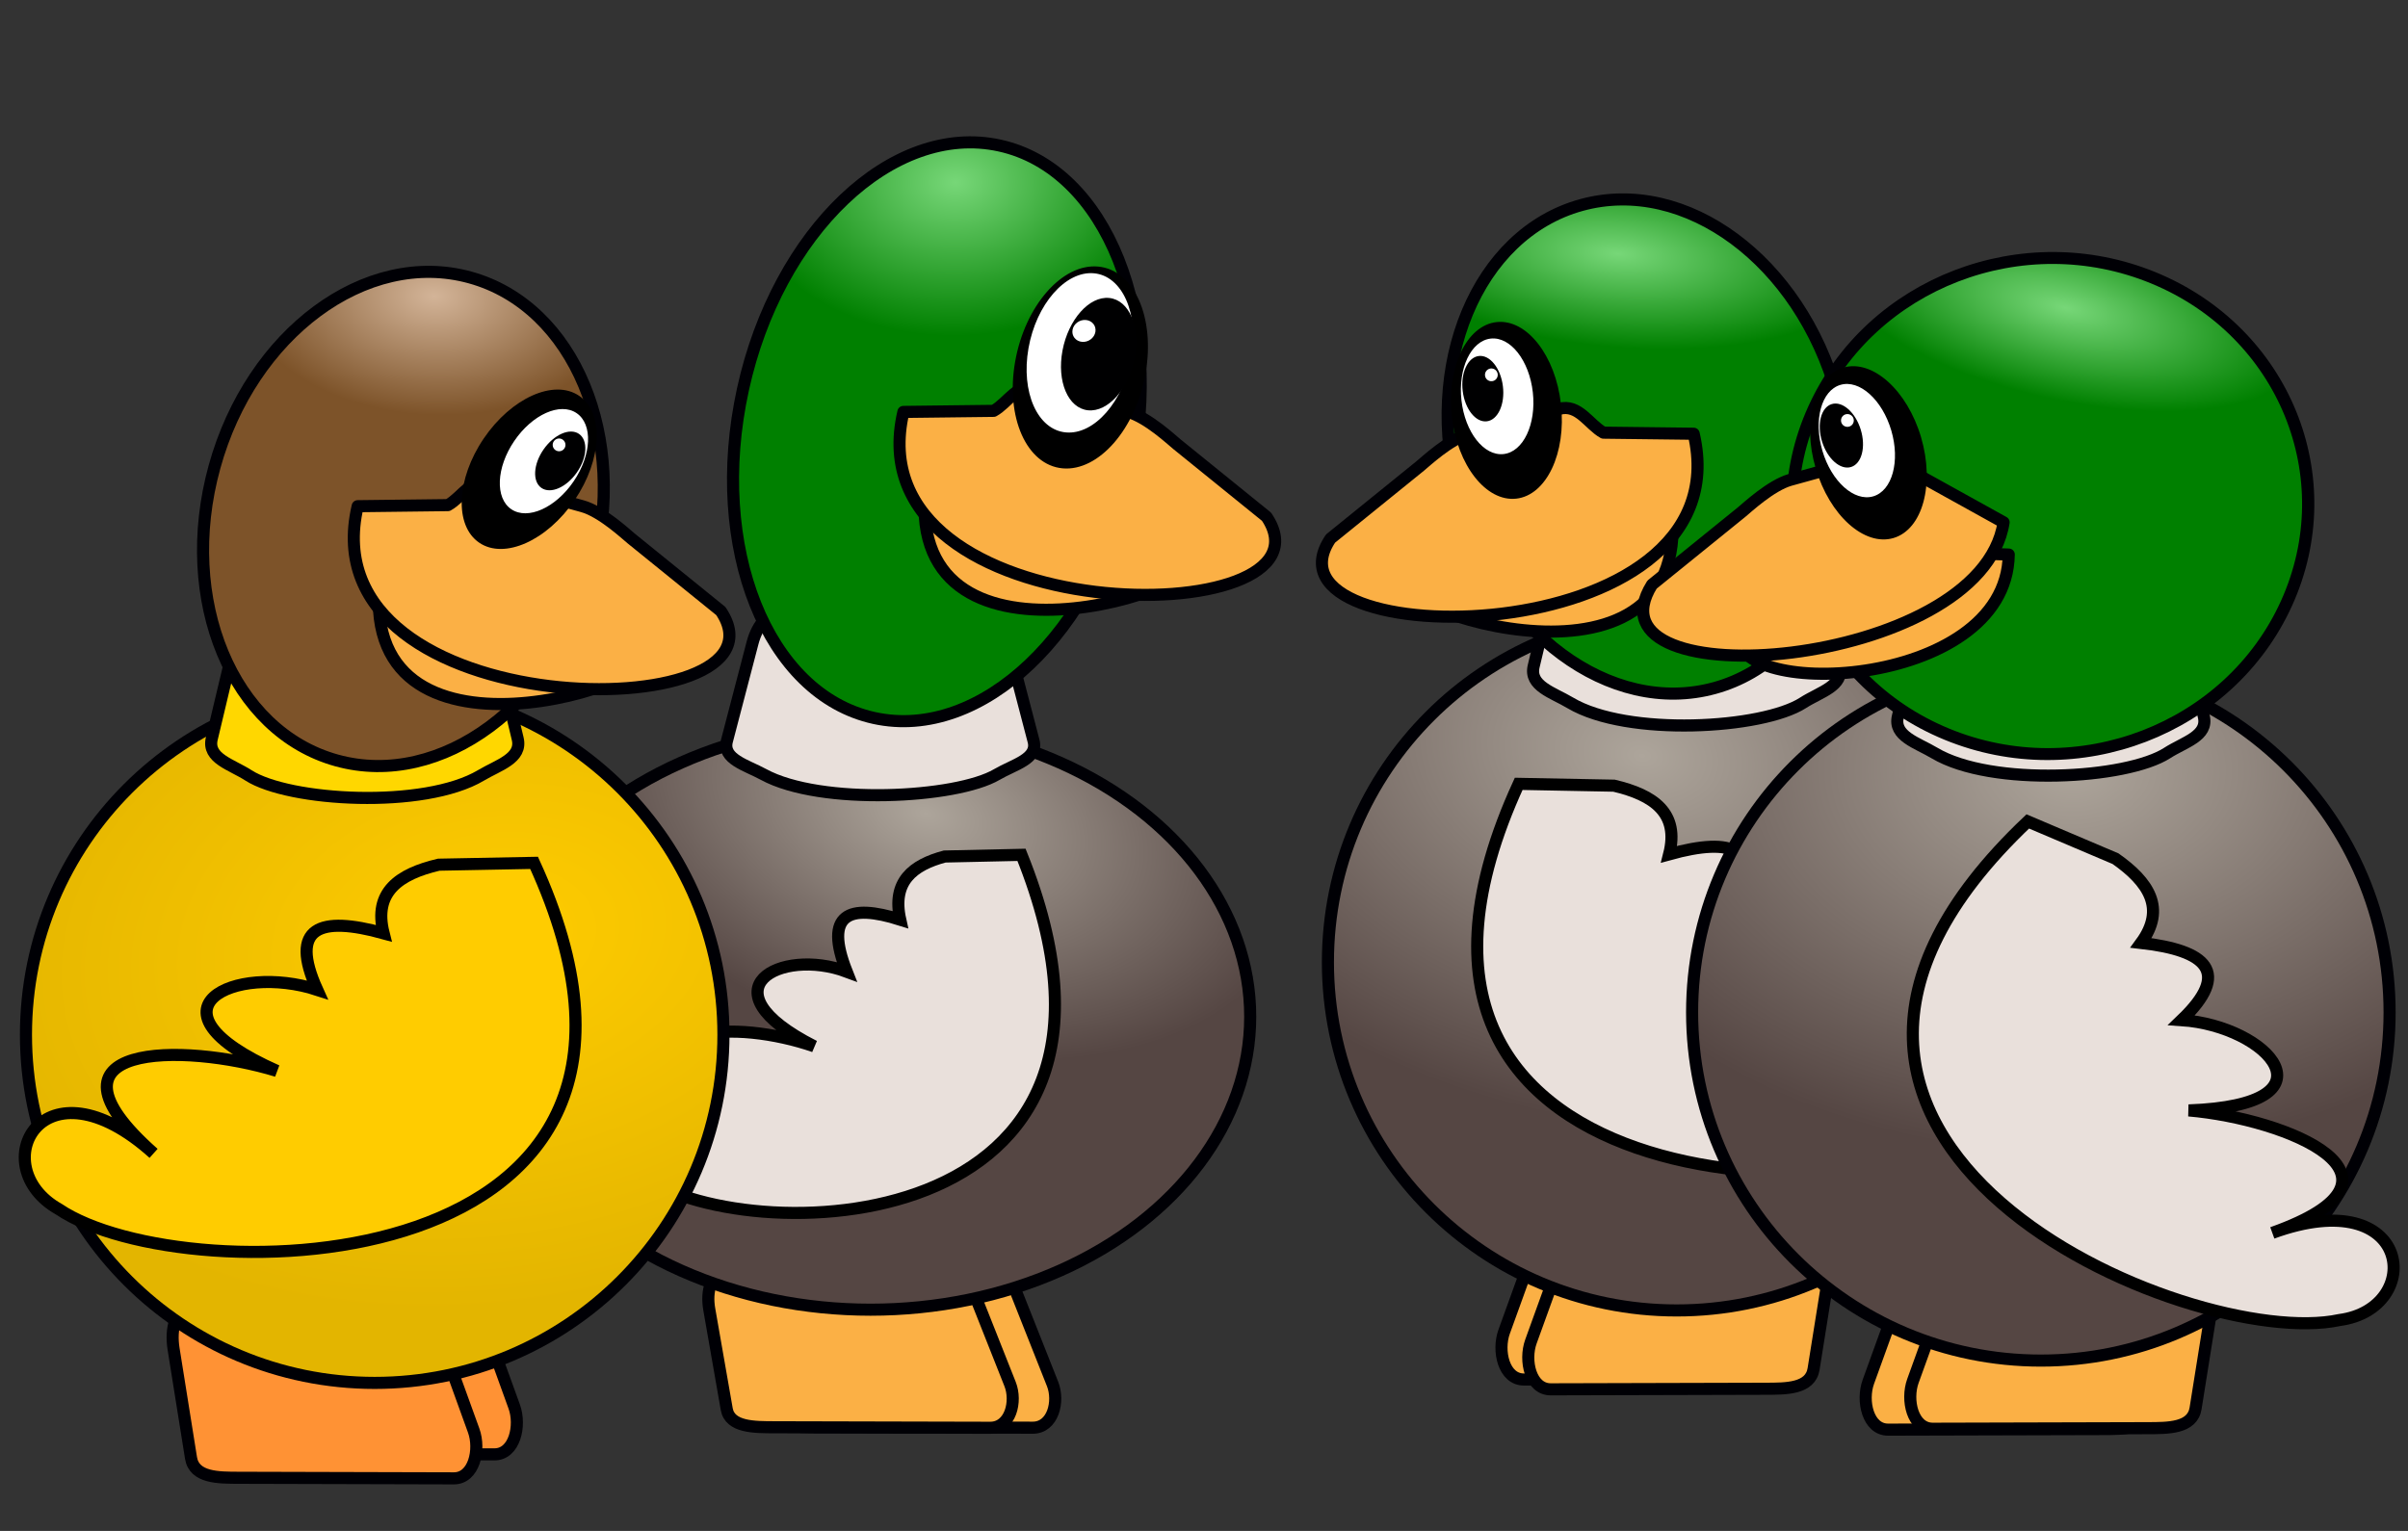 <?xml version="1.0" encoding="UTF-8" standalone="no"?>
<!-- Created with Inkscape (http://www.inkscape.org/) -->

<svg
   width="1129"
   height="718"
   viewBox="0 0 298.715 189.971"
   version="1.1"
   id="svg5"
   sodipodi:docname="3ducks-team.svg"
   inkscape:version="1.1.1 (1:1.1+202109281944+c3084ef5ed)"
   inkscape:export-filename="/home/hbarrett/team_challange.png"
   inkscape:export-xdpi="300"
   inkscape:export-ydpi="300"
   xmlns:inkscape="http://www.inkscape.org/namespaces/inkscape"
   xmlns:sodipodi="http://sodipodi.sourceforge.net/DTD/sodipodi-0.dtd"
   xmlns:xlink="http://www.w3.org/1999/xlink"
   xmlns="http://www.w3.org/2000/svg"
   xmlns:svg="http://www.w3.org/2000/svg">
  <rect x="0" y="0" width="298.715" height="189.971" fill="#333333" stroke="none"/>
  <sodipodi:namedview
     id="namedview1044"
     pagecolor="#ffffff"
     bordercolor="#666666"
     borderopacity="1.0"
     inkscape:pageshadow="2"
     inkscape:pageopacity="0.0"
     inkscape:pagecheckerboard="0"
     inkscape:document-units="mm"
     showgrid="false"
     inkscape:snap-global="false"
     inkscape:zoom="0.33184274"
     inkscape:cx="626.80293"
     inkscape:cy="447.50113"
     inkscape:window-width="1852"
     inkscape:window-height="1016"
     inkscape:window-x="68"
     inkscape:window-y="324"
     inkscape:window-maximized="1"
     inkscape:current-layer="svg5"
     fit-margin-top="0"
     fit-margin-left="0"
     fit-margin-right="0"
     fit-margin-bottom="0"
     units="px" />
  <defs
     id="defs2">
    <linearGradient
       inkscape:collect="always"
       id="linearGradient4397">
      <stop
         style="stop-color:#d3b498;stop-opacity:1"
         offset="0"
         id="stop4393" />
      <stop
         style="stop-color:#7d5329;stop-opacity:1"
         offset="1"
         id="stop4395" />
    </linearGradient>
    <linearGradient
       inkscape:collect="always"
       id="linearGradient14118">
      <stop
         style="stop-color:#ffcc00;stop-opacity:1"
         offset="0"
         id="stop14114" />
      <stop
         style="stop-color:#e3b500;stop-opacity:1"
         offset="1"
         id="stop14116" />
    </linearGradient>
    <linearGradient
       inkscape:collect="always"
       id="linearGradient1141">
      <stop
         style="stop-color:#77d778;stop-opacity:1"
         offset="0"
         id="stop1137" />
      <stop
         style="stop-color:#008000;stop-opacity:1"
         offset="1"
         id="stop1139" />
    </linearGradient>
    <radialGradient
       inkscape:collect="always"
       xlink:href="#linearGradient1141"
       id="radialGradient1143"
       cx="162.336"
       cy="64.036"
       fx="162.336"
       fy="64.036"
       r="9.691"
       gradientTransform="matrix(2.288,-1.291,1.404,1.54,-340.713,107.717)"
       gradientUnits="userSpaceOnUse" />
    <radialGradient
       inkscape:collect="always"
       xlink:href="#linearGradient17168"
       id="radialGradient30852"
       cx="151.011"
       cy="84.715"
       fx="151.011"
       fy="84.715"
       r="16.146"
       gradientTransform="matrix(-0.312,-1.873,2.845,0.31,-79.071,357.523)"
       gradientUnits="userSpaceOnUse" />
    <radialGradient
       inkscape:collect="always"
       xlink:href="#linearGradient17168"
       id="radialGradient30852-7"
       cx="154.442"
       cy="92.743"
       fx="154.442"
       fy="92.743"
       r="16.146"
       gradientTransform="matrix(3.457,1.837,-2.216,2.216,-124.666,-395.461)"
       gradientUnits="userSpaceOnUse" />
    <radialGradient
       inkscape:collect="always"
       xlink:href="#linearGradient1141"
       id="radialGradient1143-4"
       cx="164.542"
       cy="68.418"
       fx="164.542"
       fy="68.418"
       r="9.691"
       gradientTransform="matrix(3.022,0.834,0.268,1.338,-330.471,-144.99)"
       gradientUnits="userSpaceOnUse" />
    <radialGradient
       inkscape:collect="always"
       xlink:href="#linearGradient17168"
       id="radialGradient30852-7-4"
       cx="155.161"
       cy="90.192"
       fx="155.161"
       fy="90.192"
       r="16.146"
       gradientTransform="matrix(3.615,1.563,-2.22,2.508,-103.658,-373.207)"
       gradientUnits="userSpaceOnUse" />
    <radialGradient
       inkscape:collect="always"
       xlink:href="#linearGradient1141"
       id="radialGradient1143-4-1"
       cx="158.678"
       cy="65.465"
       fx="158.678"
       fy="65.465"
       r="9.691"
       gradientTransform="matrix(2.678,-0.916,1.349,0.878,-264.072,25.59)"
       gradientUnits="userSpaceOnUse" />
    <radialGradient
       inkscape:collect="always"
       xlink:href="#linearGradient14118"
       id="radialGradient30852-7-49"
       cx="155.083"
       cy="98.349"
       fx="155.083"
       fy="98.349"
       r="16.146"
       gradientTransform="matrix(3.457,1.837,-2.216,2.216,-379.138,-386.47)"
       gradientUnits="userSpaceOnUse" />
    <radialGradient
       inkscape:collect="always"
       xlink:href="#linearGradient4397"
       id="radialGradient1143-4-5"
       cx="166.775"
       cy="67.339"
       fx="166.775"
       fy="67.339"
       r="9.691"
       gradientTransform="matrix(1.94,-0.647,1.425,1.444,-481.19,31.753)"
       gradientUnits="userSpaceOnUse" />
    <radialGradient
       xlink:href="#linearGradient17168"
       id="radialGradient30852-4"
       cx="155.797"
       cy="95.212"
       fx="155.797"
       fy="95.212"
       r="16.146"
       gradientTransform="matrix(-1.395,-2.005,2.287,-0.61,-392.662,553.594)"
       gradientUnits="userSpaceOnUse" />
    <linearGradient
       id="linearGradient17168">
      <stop
         style="stop-color:#ada59b;stop-opacity:1"
         offset="0"
         id="stop17164" />
      <stop
         style="stop-color:#554643;stop-opacity:1"
         offset="1"
         id="stop17166" />
    </linearGradient>
    <radialGradient
       xlink:href="#linearGradient1141"
       id="radialGradient1143-7"
       cx="162.168"
       cy="63.343"
       fx="162.168"
       fy="63.343"
       r="9.691"
       gradientTransform="matrix(0.936,-0.573,0.603,0.984,-577.388,142.72)"
       gradientUnits="userSpaceOnUse" />
  </defs>
  <path
     id="rect10087-5-4-8"
     style="fill:#fbb045;fill-opacity:1;stroke:#000005;stroke-width:1.5;stroke-linecap:round;stroke-linejoin:round;stroke-miterlimit:4;stroke-dasharray:none"
     d="m 221.354,149.207 -20.808,-8.611 c -2.324,-0.962 -5.077,0.094 -5.932,2.459 l -8.024,22.198 c -0.855,2.366 -0.056,5.939 2.459,5.932 l 26.674,-0.071 c 2.516,-0.006 5.535,0.024 5.932,-2.459 l 2.158,-13.516 c 0.397,-2.484 -0.135,-4.97 -2.459,-5.932 z"
     sodipodi:nodetypes="sssssssss" />
  <path
     id="rect10087-5-4-8-0"
     style="fill:#fbb045;fill-opacity:1;stroke:#000005;stroke-width:1.5;stroke-linecap:round;stroke-linejoin:round;stroke-miterlimit:4;stroke-dasharray:none"
     d="m 224.678,150.425 -20.808,-8.611 c -2.324,-0.962 -5.077,0.094 -5.932,2.459 l -8.024,22.198 c -0.855,2.366 -0.056,5.939 2.459,5.932 l 26.674,-0.071 c 2.516,-0.006 5.535,0.024 5.932,-2.459 l 2.158,-13.516 c 0.397,-2.484 -0.135,-4.97 -2.459,-5.932 z"
     sodipodi:nodetypes="sssssssss" />
  <ellipse
     style="fill:url(#radialGradient30852-7);fill-opacity:1;stroke:#000005;stroke-width:1.5;stroke-linecap:round;stroke-linejoin:round;stroke-miterlimit:4;stroke-dasharray:none"
     id="path11869-9"
     cx="207.991"
     cy="119.402"
     rx="43.262"
     ry="43.212" />
  <path
     id="rect10087-3"
     style="fill:#e9e0db;fill-opacity:1;stroke:#000005;stroke-width:1.5;stroke-linecap:round;stroke-linejoin:round;stroke-miterlimit:4;stroke-dasharray:none"
     d="m 197.968,64.823 h 22.52 c 2.516,0 3.957,2.094 4.541,4.541 l 3.174,13.314 c 0.583,2.447 -2.427,3.177 -4.541,4.541 -5.017,3.235 -21.788,4.226 -28.868,0 -2.16,-1.289 -5.124,-2.094 -4.541,-4.541 l 3.174,-13.314 c 0.583,-2.447 2.025,-4.541 4.541,-4.541 z"
     sodipodi:nodetypes="sssssssss" />
  <ellipse
     style="fill:url(#radialGradient1143-4);fill-opacity:1;stroke:#000005;stroke-width:1.5;stroke-linecap:round;stroke-linejoin:round;stroke-miterlimit:4;stroke-dasharray:none"
     id="path858-6"
     cx="182.319"
     cy="107.818"
     rx="24.31"
     ry="31.087"
     transform="rotate(-15.434)" />
  <path
     id="rect5654-8-0"
     style="fill:#fbb045;stroke:#000005;stroke-width:1.5;stroke-linecap:round;stroke-linejoin:round;stroke-miterlimit:4;stroke-dasharray:none;stroke-opacity:1"
     d="m 191.04,62.373 4.419,-1.22 c 2.073,-0.572 2.419,1.778 4.474,1.619 l 7.302,-0.566 c 3.807,26.541 -36.765,13.346 -33.348,9.339 l 14.143,-5.488 c 1.96,-0.761 0.937,-3.112 3.01,-3.685 z"
     sodipodi:nodetypes="cssccssc" />
  <path
     id="rect5654-2"
     style="fill:#fbb045;stroke:#000005;stroke-width:1.5;stroke-linecap:round;stroke-linejoin:round;stroke-miterlimit:4;stroke-dasharray:none;stroke-opacity:1"
     d="m 182.215,53.828 11.204,-3.093 c 2.407,-0.664 3.7,1.962 5.491,2.955 l 11.193,0.134 c 6.472,27.591 -54.88,27.603 -45.046,13.005 l 11.102,-8.99 c 0.609,-0.493 3.649,-3.346 6.055,-4.011 z"
     sodipodi:nodetypes="sscccsss" />
  <path
     style="fill:#e9e0db;fill-opacity:1;stroke:#000000;stroke-width:1.5;stroke-linecap:butt;stroke-linejoin:miter;stroke-miterlimit:4;stroke-dasharray:none;stroke-opacity:1"
     d="m 188.395,97.268 c -24.092,52.549 43.357,53.535 58.959,42.973 9.392,-5.293 2.07,-19.378 -11.757,-6.927 15.444,-13.68 -3.549,-13.816 -15.297,-10.228 17.316,-7.691 5.191,-13.393 -5.004,-10.063 3.536,-7.839 -0.329,-9.197 -8.239,-7.014 1.304,-5.13 -1.923,-7.361 -6.838,-8.514 z"
     id="path887-4-0"
     sodipodi:nodetypes="cccccccc" />
  <g
     id="g5219"
     transform="rotate(27.797,184.358,46.202)">
    <ellipse
       style="fill:#000000;fill-opacity:1;stroke:none;stroke-width:1.5;stroke-linecap:round;stroke-linejoin:round;stroke-miterlimit:4;stroke-dasharray:none"
       id="path5235"
       cx="128.573"
       cy="146.729"
       rx="6.812"
       ry="11.022"
       transform="rotate(-34.164)" />
    <ellipse
       style="fill:#ffffff;fill-opacity:1;stroke:none;stroke-width:1.5;stroke-linecap:round;stroke-linejoin:round;stroke-miterlimit:4;stroke-dasharray:none"
       id="path5235-0"
       cx="127.624"
       cy="144.869"
       rx="4.455"
       ry="7.209"
       transform="rotate(-34.164)" />
    <ellipse
       style="fill:#000001;fill-opacity:1;stroke:none;stroke-width:1.5;stroke-linecap:round;stroke-linejoin:round;stroke-miterlimit:4;stroke-dasharray:none"
       id="path8608"
       cx="-145.276"
       cy="124.172"
       rx="4.083"
       ry="2.511"
       transform="rotate(-124.874)" />
    <circle
       style="fill:#ffffff;fill-opacity:1;stroke:none;stroke-width:1.5;stroke-linecap:round;stroke-linejoin:round;stroke-miterlimit:4;stroke-dasharray:none"
       id="path8866"
       cx="127.207"
       cy="142.141"
       r="0.793"
       transform="rotate(-34.164)" />
  </g>
  <path
     id="rect10087-5-4-8-2"
     style="fill:#fbb045;fill-opacity:1;stroke:#000005;stroke-width:1.5;stroke-linecap:round;stroke-linejoin:round;stroke-miterlimit:4;stroke-dasharray:none"
     d="m 266.534,155.428 -20.808,-8.611 c -2.324,-0.962 -5.077,0.094 -5.932,2.459 l -8.024,22.198 c -0.855,2.366 -0.056,5.939 2.459,5.932 l 26.674,-0.071 c 2.516,-0.006 5.535,0.024 5.932,-2.459 l 2.158,-13.516 c 0.397,-2.484 -0.135,-4.97 -2.459,-5.932 z"
     sodipodi:nodetypes="sssssssss" />
  <path
     id="rect10087-5-4-8-2-7"
     style="fill:#fbb045;fill-opacity:1;stroke:#000005;stroke-width:1.5;stroke-linecap:round;stroke-linejoin:round;stroke-miterlimit:4;stroke-dasharray:none"
     d="m 272.064,155.316 -20.808,-8.611 c -2.324,-0.962 -5.077,0.094 -5.932,2.459 l -8.024,22.198 c -0.855,2.366 -0.056,5.939 2.459,5.932 l 26.674,-0.071 c 2.516,-0.006 5.535,0.024 5.932,-2.459 l 2.158,-13.516 c 0.397,-2.484 -0.135,-4.97 -2.459,-5.932 z"
     sodipodi:nodetypes="sssssssss" />
  <ellipse
     style="fill:url(#radialGradient30852-7-4);fill-opacity:1;stroke:#000005;stroke-width:1.5;stroke-linecap:round;stroke-linejoin:round;stroke-miterlimit:4;stroke-dasharray:none"
     id="path11869-9-3"
     cx="253.17"
     cy="125.624"
     rx="43.262"
     ry="43.212" />
  <path
     id="rect10087-3-8"
     style="fill:#e9e0db;fill-opacity:1;stroke:#000005;stroke-width:1.5;stroke-linecap:round;stroke-linejoin:round;stroke-miterlimit:4;stroke-dasharray:none"
     d="m 243.148,71.045 h 22.52 c 2.516,0 3.957,2.094 4.541,4.541 l 3.174,13.314 c 0.583,2.447 -2.427,3.177 -4.541,4.541 -5.017,3.235 -21.788,4.226 -28.868,0 -2.16,-1.289 -5.124,-2.094 -4.541,-4.541 l 3.174,-13.314 c 0.583,-2.447 2.025,-4.541 4.541,-4.541 z"
     sodipodi:nodetypes="sssssssss" />
  <ellipse
     style="fill:url(#radialGradient1143-4-1);fill-opacity:1;stroke:#000005;stroke-width:1.5;stroke-linecap:round;stroke-linejoin:round;stroke-miterlimit:4;stroke-dasharray:none"
     id="path858-6-0"
     cx="257.62"
     cy="-38.814"
     rx="31.691"
     ry="31.071"
     transform="matrix(0.925,0.381,-0.413,0.911,0,0)" />
  <path
     id="rect5654-8-0-4"
     style="fill:#fbb045;stroke:#000005;stroke-width:1.5;stroke-linecap:round;stroke-linejoin:round;stroke-miterlimit:4;stroke-dasharray:none;stroke-opacity:1"
     d="m 230.92,68.088 4.419,-1.22 c 2.073,-0.572 2.414,1.547 4.474,1.619 l 9.376,0.328 c -0.271,17.111 -36.081,18.166 -33.348,9.339 l 12.069,-6.382 c 1.859,-0.983 0.937,-3.112 3.01,-3.685 z"
     sodipodi:nodetypes="cssccssc" />
  <path
     id="rect5654-2-0"
     style="fill:#fbb045;stroke:#000005;stroke-width:1.5;stroke-linecap:round;stroke-linejoin:round;stroke-miterlimit:4;stroke-dasharray:none;stroke-opacity:1"
     d="m 222.095,59.543 11.204,-3.093 c 2.407,-0.664 3.7,1.962 5.491,2.955 l 9.758,5.412 c -2.805,18.29 -52.67,22.209 -43.61,7.727 l 11.102,-8.99 c 0.609,-0.493 3.649,-3.346 6.055,-4.011 z"
     sodipodi:nodetypes="sscccss" />
  <path
     style="fill:#e9e0db;fill-opacity:1;stroke:#000000;stroke-width:1.5;stroke-linecap:butt;stroke-linejoin:miter;stroke-miterlimit:4;stroke-dasharray:none;stroke-opacity:1"
     d="m 251.548,101.931 c -41.964,39.759 20.242,65.849 38.659,61.873 10.689,-1.405 9.153,-17.205 -8.322,-10.814 19.434,-6.927 1.864,-14.142 -10.374,-15.198 18.935,-0.673 9.815,-10.488 -0.886,-11.204 6.206,-5.953 3.128,-8.656 -5.025,-9.582 3.125,-4.273 0.963,-7.547 -3.166,-10.451 z"
     id="path887-4-0-9"
     sodipodi:nodetypes="cccccccc" />
  <g
     id="g5225"
     transform="rotate(17.779,235.498,79.919)">
    <ellipse
       style="fill:#000000;fill-opacity:1;stroke:none;stroke-width:1.5;stroke-linecap:round;stroke-linejoin:round;stroke-miterlimit:4;stroke-dasharray:none"
       id="path5235-1"
       cx="153.103"
       cy="174.56"
       rx="6.812"
       ry="11.022"
       transform="rotate(-34.164)" />
    <ellipse
       style="fill:#ffffff;fill-opacity:1;stroke:none;stroke-width:1.5;stroke-linecap:round;stroke-linejoin:round;stroke-miterlimit:4;stroke-dasharray:none"
       id="path5235-0-9"
       cx="152.154"
       cy="172.701"
       rx="4.455"
       ry="7.209"
       transform="rotate(-34.164)" />
    <ellipse
       style="fill:#000001;fill-opacity:1;stroke:none;stroke-width:1.5;stroke-linecap:round;stroke-linejoin:round;stroke-miterlimit:4;stroke-dasharray:none"
       id="path8608-6"
       cx="-173.41"
       cy="148.355"
       rx="4.083"
       ry="2.511"
       transform="rotate(-124.874)" />
    <circle
       style="fill:#ffffff;fill-opacity:1;stroke:none;stroke-width:1.5;stroke-linecap:round;stroke-linejoin:round;stroke-miterlimit:4;stroke-dasharray:none"
       id="path8866-2"
       cx="151.737"
       cy="169.973"
       r="0.793"
       transform="rotate(-34.164)" />
  </g>
  <path
     style="fill:#000001;fill-opacity:0.996;stroke:none;stroke-width:0.5;stroke-linecap:round;stroke-linejoin:round;stroke-miterlimit:4;stroke-dasharray:none"
     id="path29443"
     sodipodi:type="arc"
     sodipodi:cx="2.6940742"
     sodipodi:cy="128.61838"
     sodipodi:rx="0.088934928"
     sodipodi:ry="0.01670737"
     sodipodi:start="0"
     sodipodi:end="6.2327802"
     sodipodi:open="true"
     sodipodi:arc-type="arc"
     d="m 2.783,128.618 a 0.089,0.017 0 0 1 -0.088,0.017 0.089,0.017 0 0 1 -0.09,-0.016 0.089,0.017 0 0 1 0.086,-0.017 0.089,0.017 0 0 1 0.092,0.016" />
  <path
     id="rect10087-5"
     style="fill:#fbb045;fill-opacity:1;stroke:#000005;stroke-width:1.5;stroke-linecap:round;stroke-linejoin:round;stroke-miterlimit:4;stroke-dasharray:none"
     d="m 95.726,157.059 20.858,-7.877 c 2.33,-0.88 5.089,0.086 5.946,2.25 l 8.043,20.306 c 0.857,2.164 0.056,5.433 -2.465,5.426 l -26.738,-0.065 c -2.522,-0.005 -5.549,0.022 -5.946,-2.25 l -2.163,-12.364 c -0.398,-2.272 0.135,-4.547 2.465,-5.426 z"
     sodipodi:nodetypes="sssssssss" />
  <path
     id="rect10087-5-9"
     style="fill:#fbb045;fill-opacity:1;stroke:#000005;stroke-width:1.5;stroke-linecap:round;stroke-linejoin:round;stroke-miterlimit:4;stroke-dasharray:none"
     d="m 90.454,157.069 20.858,-7.877 c 2.33,-0.88 5.089,0.086 5.946,2.25 l 8.043,20.306 c 0.857,2.164 0.056,5.433 -2.465,5.426 l -26.738,-0.065 c -2.522,-0.005 -5.549,0.022 -5.946,-2.25 l -2.163,-12.364 c -0.398,-2.272 0.135,-4.547 2.465,-5.426 z"
     sodipodi:nodetypes="sssssssss" />
  <ellipse
     style="fill:url(#radialGradient30852);fill-opacity:1;stroke:#000005;stroke-width:1.5;stroke-linecap:round;stroke-linejoin:round;stroke-miterlimit:4;stroke-dasharray:none"
     id="path11869"
     cx="107.992"
     cy="126.154"
     rx="47.098"
     ry="36.367" />
  <path
     style="fill:#e9e0db;fill-opacity:1;stroke:#000000;stroke-width:1.5;stroke-linecap:butt;stroke-linejoin:miter;stroke-miterlimit:4;stroke-dasharray:none;stroke-opacity:1"
     d="m 126.718,106.077 c 19.417,48.368 -34.945,49.276 -47.52,39.554 -7.57,-4.872 -1.668,-17.836 9.476,-6.376 -12.447,-12.592 2.86,-12.717 12.329,-9.414 -13.956,-7.079 -4.184,-12.328 4.033,-9.263 -2.85,-7.216 0.265,-8.466 6.64,-6.456 -1.051,-4.722 1.55,-6.776 5.511,-7.836 z"
     id="path887"
     sodipodi:nodetypes="cccccccc" />
  <path
     id="rect10087"
     style="fill:#e9e0db;fill-opacity:1;stroke:#000005;stroke-width:1.5;stroke-linecap:round;stroke-linejoin:round;stroke-miterlimit:4;stroke-dasharray:none"
     d="m 97.907,75.62 h 22.574 c 2.522,0 3.967,1.915 4.552,4.154 l 3.182,12.179 c 0.585,2.238 -2.433,2.907 -4.552,4.154 -5.029,2.96 -21.84,3.865 -28.937,0 -2.165,-1.179 -5.136,-1.915 -4.552,-4.154 l 3.182,-12.179 c 0.585,-2.238 2.03,-4.154 4.552,-4.154 z"
     sodipodi:nodetypes="sssssssss" />
  <ellipse
     style="fill:url(#radialGradient1143);fill-opacity:1;stroke:#000005;stroke-width:1.5;stroke-linecap:round;stroke-linejoin:round;stroke-miterlimit:4;stroke-dasharray:none"
     id="path858"
     cx="124.993"
     cy="27.471"
     rx="24.626"
     ry="36.362"
     transform="rotate(12.354)" />
  <path
     id="rect5654-8-0-48"
     style="fill:#fbb045;stroke:#000005;stroke-width:1.5;stroke-linecap:round;stroke-linejoin:round;stroke-miterlimit:4;stroke-dasharray:none;stroke-opacity:1"
     d="m 131.131,59.666 -4.419,-1.22 c -2.073,-0.572 -2.419,1.778 -4.474,1.619 l -7.302,-0.566 c -3.807,26.541 36.765,13.346 33.348,9.339 L 134.141,63.35 c -1.96,-0.761 -0.937,-3.112 -3.01,-3.685 z"
     sodipodi:nodetypes="cssccssc" />
  <path
     id="rect5654-2-1"
     style="fill:#fbb045;stroke:#000005;stroke-width:1.5;stroke-linecap:round;stroke-linejoin:round;stroke-miterlimit:4;stroke-dasharray:none;stroke-opacity:1"
     d="m 139.956,51.121 -11.204,-3.093 c -2.407,-0.664 -3.7,1.962 -5.491,2.955 l -11.193,0.134 c -6.472,27.591 54.88,27.603 45.046,13.005 l -11.102,-8.99 c -0.609,-0.493 -3.649,-3.346 -6.055,-4.011 z"
     sodipodi:nodetypes="sscccsss" />
  <g
     id="g1304"
     transform="rotate(-17.161,146.129,39.943)">
    <ellipse
       style="fill:#000000;fill-opacity:1;stroke:none;stroke-width:1.837;stroke-linecap:round;stroke-linejoin:round;stroke-miterlimit:4;stroke-dasharray:none"
       id="path5235-7"
       cx="-137.862"
       cy="-11.772"
       rx="8.125"
       ry="12.711"
       transform="matrix(-0.925,-0.379,-0.456,0.89,0,0)" />
    <ellipse
       style="fill:#ffffff;fill-opacity:1;stroke:none;stroke-width:2.215;stroke-linecap:round;stroke-linejoin:round;stroke-miterlimit:4;stroke-dasharray:none"
       id="path5235-0-93"
       cx="-137.493"
       cy="-13.579"
       rx="6.408"
       ry="10.025"
       transform="matrix(-0.925,-0.379,-0.456,0.89,0,0)" />
    <ellipse
       style="fill:#000001;fill-opacity:1;stroke:none;stroke-width:2.764;stroke-linecap:round;stroke-linejoin:round;stroke-miterlimit:4;stroke-dasharray:none"
       id="path8608-9"
       cx="15.285"
       cy="-139.42"
       rx="7.093"
       ry="4.503"
       transform="matrix(0.467,-0.884,-0.921,-0.39,0,0)" />
    <ellipse
       style="fill:#ffffff;fill-opacity:1;stroke:none;stroke-width:2.764;stroke-linecap:round;stroke-linejoin:round;stroke-miterlimit:4;stroke-dasharray:none"
       id="path8866-28"
       cx="-137.516"
       cy="-16.343"
       transform="matrix(-0.925,-0.379,-0.456,0.89,0,0)"
       rx="1.424"
       ry="1.377" />
  </g>
  <path
     id="rect10087-5-4-8-1"
     style="fill:#ff9234;fill-opacity:1;stroke:#000005;stroke-width:1.5;stroke-linecap:round;stroke-linejoin:round;stroke-miterlimit:4;stroke-dasharray:none"
     d="m 29.025,158.496 20.808,-8.611 c 2.324,-0.962 5.077,0.094 5.932,2.459 l 8.024,22.198 c 0.855,2.366 0.056,5.939 -2.459,5.932 l -26.674,-0.071 c -2.516,-0.006 -5.535,0.024 -5.932,-2.459 l -2.158,-13.516 c -0.397,-2.484 0.135,-4.97 2.459,-5.932 z"
     sodipodi:nodetypes="sssssssss" />
  <path
     id="rect10087-5-4-8-1-6"
     style="fill:#ff9234;fill-opacity:1;stroke:#000005;stroke-width:1.5;stroke-linecap:round;stroke-linejoin:round;stroke-miterlimit:4;stroke-dasharray:none"
     d="m 23.996,161.472 20.808,-8.611 c 2.324,-0.962 5.077,0.094 5.932,2.459 l 8.024,22.198 c 0.855,2.366 0.056,5.939 -2.459,5.932 l -26.674,-0.071 c -2.516,-0.006 -5.535,0.024 -5.932,-2.459 L 21.536,167.404 c -0.397,-2.484 0.135,-4.97 2.459,-5.932 z"
     sodipodi:nodetypes="sssssssss" />
  <ellipse
     style="fill:url(#radialGradient30852-7-49);fill-opacity:1;stroke:#000005;stroke-width:1.5;stroke-linecap:round;stroke-linejoin:round;stroke-miterlimit:4;stroke-dasharray:none"
     id="path11869-9-9"
     cx="-46.482"
     cy="128.393"
     rx="43.262"
     ry="43.212"
     transform="scale(-1,1)" />
  <path
     id="rect10087-3-0"
     style="fill:#ffd700;fill-opacity:1;stroke:#000005;stroke-width:1.5;stroke-linecap:round;stroke-linejoin:round;stroke-miterlimit:4;stroke-dasharray:none"
     d="M 56.505,73.814 H 33.985 c -2.516,0 -3.957,2.094 -4.541,4.541 l -3.174,13.314 c -0.583,2.447 2.427,3.177 4.541,4.541 5.017,3.235 21.788,4.226 28.868,0 2.16,-1.289 5.124,-2.094 4.541,-4.541 L 61.045,78.355 c -0.583,-2.447 -2.025,-4.541 -4.541,-4.541 z"
     sodipodi:nodetypes="sssssssss" />
  <ellipse
     style="fill:url(#radialGradient1143-4-5);fill-opacity:1;stroke:#000005;stroke-width:1.5;stroke-linecap:round;stroke-linejoin:round;stroke-miterlimit:4;stroke-dasharray:none"
     id="path858-6-5"
     cx="-65.37"
     cy="48.764"
     rx="24.31"
     ry="31.087"
     transform="matrix(-0.964,-0.266,-0.266,0.964,0,0)" />
  <path
     id="rect5654-8-0-6"
     style="fill:#fbb045;stroke:#000005;stroke-width:1.5;stroke-linecap:round;stroke-linejoin:round;stroke-miterlimit:4;stroke-dasharray:none;stroke-opacity:1"
     d="m 63.433,71.364 -4.419,-1.22 c -2.073,-0.572 -2.419,1.778 -4.474,1.619 l -7.302,-0.566 c -3.807,26.541 36.765,13.346 33.348,9.339 L 66.443,75.048 c -1.96,-0.761 -0.937,-3.112 -3.01,-3.685 z"
     sodipodi:nodetypes="cssccssc" />
  <path
     id="rect5654-2-7"
     style="fill:#fbb045;stroke:#000005;stroke-width:1.5;stroke-linecap:round;stroke-linejoin:round;stroke-miterlimit:4;stroke-dasharray:none;stroke-opacity:1"
     d="M 72.258,62.819 61.054,59.725 c -2.407,-0.664 -3.7,1.962 -5.491,2.955 L 44.369,62.815 C 37.898,90.406 99.249,90.417 89.415,75.82 L 78.313,66.829 c -0.609,-0.493 -3.649,-3.346 -6.055,-4.011 z"
     sodipodi:nodetypes="sscccsss" />
  <path
     style="fill:#ffcc00;fill-opacity:1;stroke:#000000;stroke-width:1.5;stroke-linecap:butt;stroke-linejoin:miter;stroke-miterlimit:4;stroke-dasharray:none;stroke-opacity:1"
     d="m 66.252,107.073 c 24.092,52.549 -43.357,53.535 -58.959,42.973 -9.392,-5.293 -2.07,-19.378 11.757,-6.927 -15.444,-13.68 3.549,-13.816 15.297,-10.228 -17.316,-7.691 -5.191,-13.393 5.004,-10.063 -3.536,-7.839 0.329,-9.197 8.239,-7.014 -1.304,-5.13 1.923,-7.361 6.838,-8.514 z"
     id="path887-4-0-7"
     sodipodi:nodetypes="cccccccc" />
  <ellipse
     style="fill:#000000;fill-opacity:1;stroke:none;stroke-width:1.5;stroke-linecap:round;stroke-linejoin:round;stroke-miterlimit:4;stroke-dasharray:none"
     id="path5235-4"
     cx="-87.036"
     cy="11.266"
     rx="6.812"
     ry="11.022"
     transform="matrix(-0.827,-0.562,-0.562,0.827,0,0)" />
  <ellipse
     style="fill:#ffffff;fill-opacity:1;stroke:none;stroke-width:1.5;stroke-linecap:round;stroke-linejoin:round;stroke-miterlimit:4;stroke-dasharray:none"
     id="path5235-0-06"
     cx="-87.985"
     cy="9.407"
     rx="4.455"
     ry="7.209"
     transform="matrix(-0.827,-0.562,-0.562,0.827,0,0)" />
  <ellipse
     style="fill:#000001;fill-opacity:1;stroke:none;stroke-width:1.5;stroke-linecap:round;stroke-linejoin:round;stroke-miterlimit:4;stroke-dasharray:none"
     id="path8608-4"
     cx="-7.151"
     cy="-89.741"
     rx="4.083"
     ry="2.511"
     transform="matrix(0.572,-0.82,-0.82,-0.572,0,0)" />
  <circle
     style="fill:#ffffff;fill-opacity:1;stroke:none;stroke-width:1.5;stroke-linecap:round;stroke-linejoin:round;stroke-miterlimit:4;stroke-dasharray:none"
     id="path8866-74"
     cx="-88.402"
     cy="6.679"
     r="0.793"
     transform="matrix(-0.827,-0.562,-0.562,0.827,0,0)" />
</svg>
